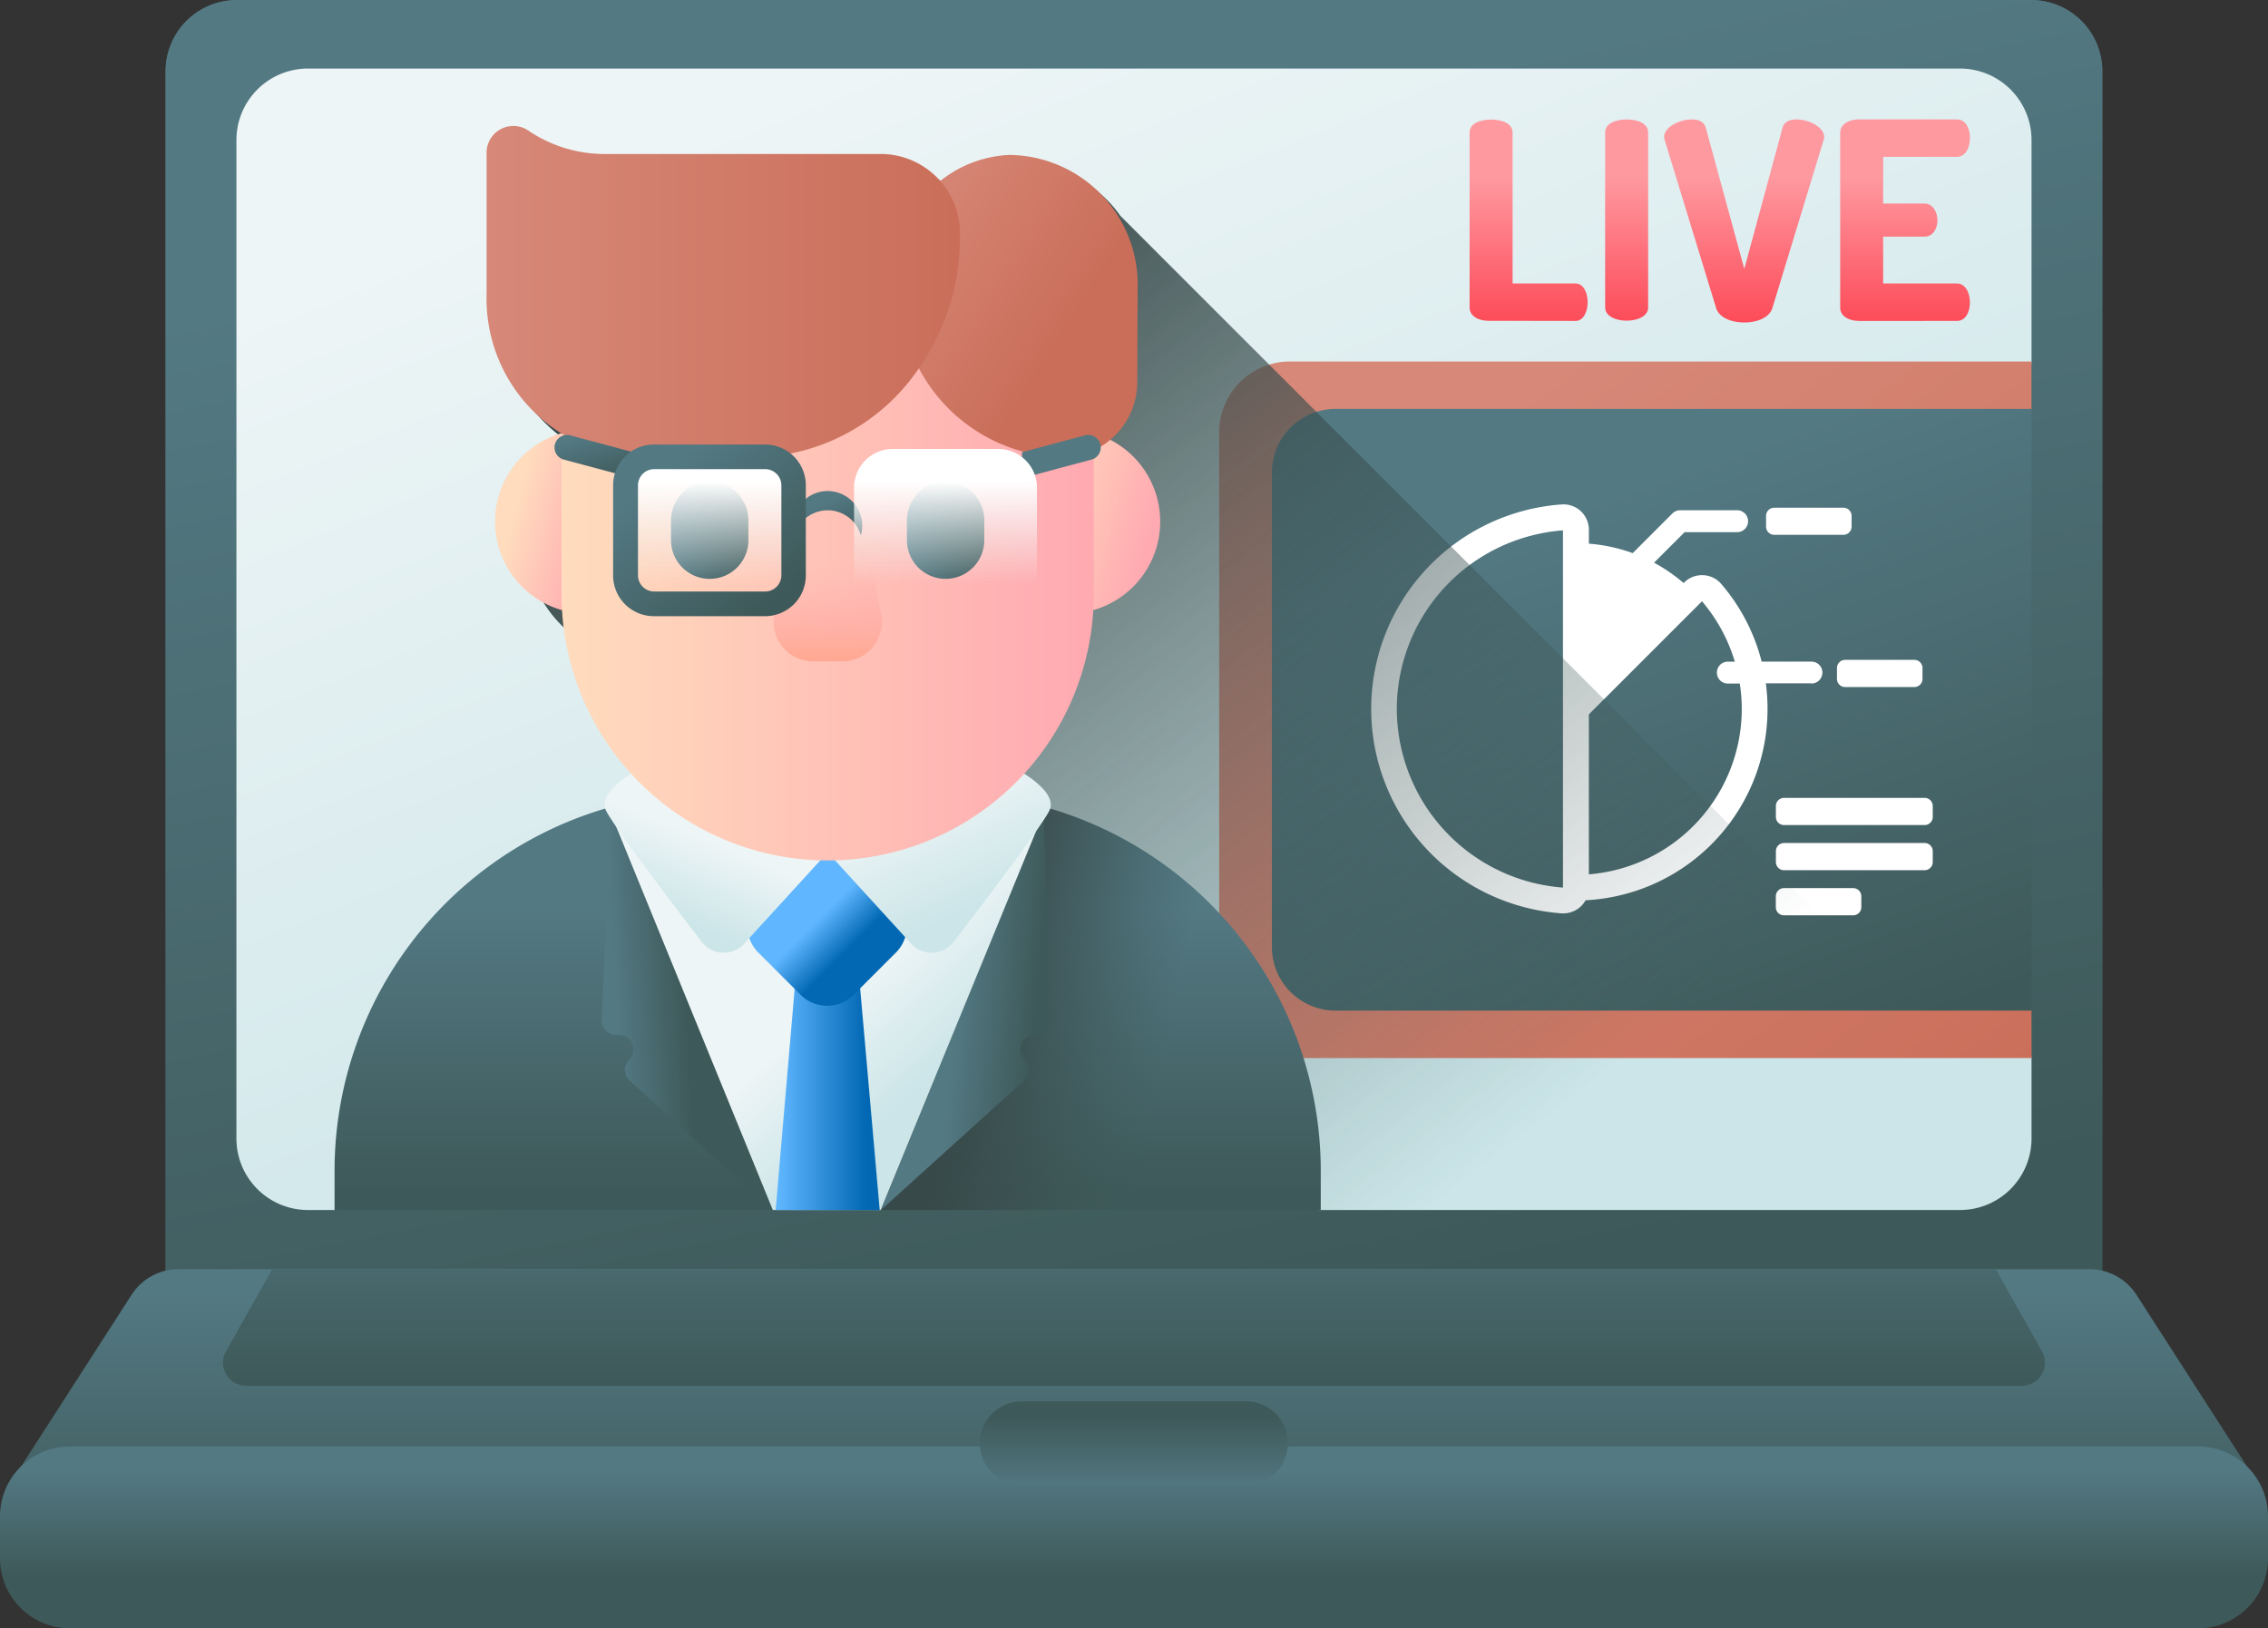<svg xmlns="http://www.w3.org/2000/svg" xmlns:xlink="http://www.w3.org/1999/xlink" width="55.697" height="40" viewBox="0 0 55.697 40">
  <rect x="0" y="0" width="55.697" height="40" fill="#333333" stroke="none"/>
  <defs>
    <linearGradient id="linear-gradient" x1="0.385" y1="0.136" x2="0.643" y2="1.004" gradientUnits="objectBoundingBox">
      <stop offset="0" stop-color="#537983"/>
      <stop offset="1" stop-color="#3e5959"/>
    </linearGradient>
    <linearGradient id="linear-gradient-3" x1="0.224" y1="0.065" x2="0.705" y2="0.822" gradientUnits="objectBoundingBox">
      <stop offset="0" stop-color="#eef5f6"/>
      <stop offset="1" stop-color="#cbe5e8"/>
    </linearGradient>
    <linearGradient id="linear-gradient-4" x1="0.5" y1="0.104" x2="0.5" y2="1.271" xlink:href="#linear-gradient"/>
    <linearGradient id="linear-gradient-5" x1="0.5" y1="0.129" x2="0.5" y2="0.711" xlink:href="#linear-gradient"/>
    <linearGradient id="linear-gradient-6" x1="0.5" y1="1.065" x2="0.5" y2="0.19" xlink:href="#linear-gradient"/>
    <linearGradient id="linear-gradient-7" x1="0.5" y1="-1" x2="0.5" y2="0.961" xlink:href="#linear-gradient"/>
    <linearGradient id="linear-gradient-8" x1="0.236" y1="0.162" x2="1.006" y2="1.061" gradientUnits="objectBoundingBox">
      <stop offset="0" stop-color="#d78878"/>
      <stop offset="1" stop-color="#ca6e59"/>
    </linearGradient>
    <linearGradient id="linear-gradient-9" x1="0.369" y1="0.175" x2="0.773" y2="1.055" xlink:href="#linear-gradient"/>
    <linearGradient id="linear-gradient-10" x1="0.5" y1="0.283" x2="0.5" y2="1.045" gradientUnits="objectBoundingBox">
      <stop offset="0" stop-color="#fe99a0"/>
      <stop offset="1" stop-color="#fd4755"/>
    </linearGradient>
    <linearGradient id="linear-gradient-12" x1="0.5" y1="0.281" x2="0.5" y2="1.037" xlink:href="#linear-gradient-10"/>
    <linearGradient id="linear-gradient-14" x1="0.704" y1="0.922" x2="0.077" y2="0.404" gradientUnits="objectBoundingBox">
      <stop offset="0" stop-color="#3e5959" stop-opacity="0"/>
      <stop offset="0.815" stop-color="#394c4c" stop-opacity="0.816"/>
      <stop offset="1" stop-color="#384949"/>
    </linearGradient>
    <linearGradient id="linear-gradient-15" x1="0.294" y1="0.279" x2="1.099" y2="0.69" gradientUnits="objectBoundingBox">
      <stop offset="0" stop-color="#ffdcbd"/>
      <stop offset="1" stop-color="#ffa9b1"/>
    </linearGradient>
    <linearGradient id="linear-gradient-16" x1="-0.312" y1="0.201" x2="0.814" y2="0.776" xlink:href="#linear-gradient-15"/>
    <linearGradient id="linear-gradient-17" x1="0.5" y1="0.275" x2="0.5" y2="0.955" xlink:href="#linear-gradient"/>
    <linearGradient id="linear-gradient-18" x1="0.691" y1="0.598" x2="0.296" y2="0.527" gradientUnits="objectBoundingBox">
      <stop offset="0" stop-color="#3e5959" stop-opacity="0"/>
      <stop offset="0.461" stop-color="#3a4f4f" stop-opacity="0.463"/>
      <stop offset="1" stop-color="#384949"/>
    </linearGradient>
    <linearGradient id="linear-gradient-19" x1="0.095" y1="0.555" x2="0.5" y2="0.503" xlink:href="#linear-gradient"/>
    <linearGradient id="linear-gradient-20" x1="0.437" y1="0.492" x2="0.884" y2="0.587" xlink:href="#linear-gradient"/>
    <linearGradient id="linear-gradient-21" x1="0.592" y1="0.417" x2="0.796" y2="0.631" xlink:href="#linear-gradient-3"/>
    <linearGradient id="linear-gradient-22" x1="0.016" y1="0.5" x2="0.867" y2="0.5" gradientUnits="objectBoundingBox">
      <stop offset="0" stop-color="#60b7ff"/>
      <stop offset="1" stop-color="#0268b4"/>
    </linearGradient>
    <linearGradient id="linear-gradient-23" x1="0.45" y1="0.45" x2="0.642" y2="0.642" xlink:href="#linear-gradient-22"/>
    <linearGradient id="linear-gradient-24" x1="0.47" y1="0.397" x2="0.27" y2="0.793" xlink:href="#linear-gradient-3"/>
    <linearGradient id="linear-gradient-25" x1="0.403" y1="0.156" x2="0.71" y2="0.729" xlink:href="#linear-gradient-3"/>
    <linearGradient id="linear-gradient-26" x1="0" y1="0.5" x2="1" y2="0.5" xlink:href="#linear-gradient-15"/>
    <linearGradient id="linear-gradient-27" x1="0.5" y1="0.319" x2="0.5" y2="1.033" gradientUnits="objectBoundingBox">
      <stop offset="0" stop-color="#ffa9b1" stop-opacity="0"/>
      <stop offset="0.997" stop-color="#ffa78f"/>
    </linearGradient>
    <linearGradient id="linear-gradient-28" x1="0" y1="0.5" x2="1" y2="0.5" xlink:href="#linear-gradient"/>
    <linearGradient id="linear-gradient-29" x1="0" y1="0.5" x2="1" y2="0.5" xlink:href="#linear-gradient"/>
    <linearGradient id="linear-gradient-30" x1="0.052" y1="0.099" x2="0.685" y2="0.605" xlink:href="#linear-gradient-8"/>
    <linearGradient id="linear-gradient-31" x1="0" y1="0.5" x2="1" y2="0.5" xlink:href="#linear-gradient-8"/>
    <linearGradient id="linear-gradient-32" x1="0.309" y1="0.057" x2="0.862" y2="1.063" xlink:href="#linear-gradient"/>
    <linearGradient id="linear-gradient-33" x1="134.244" y1="0.057" x2="134.798" y2="1.063" xlink:href="#linear-gradient"/>
    <linearGradient id="linear-gradient-34" x1="0.281" y1="0.371" x2="0.784" y2="1.159" xlink:href="#linear-gradient"/>
    <linearGradient id="linear-gradient-35" x1="0.5" y1="0.833" x2="0.5" y2="0.199" gradientUnits="objectBoundingBox">
      <stop offset="0" stop-color="#eef5f6" stop-opacity="0"/>
      <stop offset="1" stop-color="#fff"/>
    </linearGradient>
    <linearGradient id="linear-gradient-36" x1="0.228" y1="0.195" x2="0.852" y2="0.895" xlink:href="#linear-gradient"/>
  </defs>
  <g id="online-learning_2_" data-name="online-learning (2)" transform="translate(0 -71.867)">
    <g id="Group_259" data-name="Group 259" transform="translate(0 71.867)">
      <g id="Group_258" data-name="Group 258" transform="translate(0 0)">
        <g id="Group_257" data-name="Group 257">
          <path id="Path_515" data-name="Path 515" d="M83.066,71.9H39a1.748,1.748,0,0,0-1.748,1.748V103.3h47.56V73.647A1.748,1.748,0,0,0,83.066,71.9Z" transform="translate(-33.185 -71.896)" fill="url(#linear-gradient)"/>
          <path id="Path_516" data-name="Path 516" d="M83.059,71.867H38.994a1.748,1.748,0,0,0-1.748,1.748v29.654h47.56V73.615A1.748,1.748,0,0,0,83.059,71.867Z" transform="translate(-33.178 -71.867)" fill="url(#linear-gradient)"/>
          <path id="Path_517" data-name="Path 517" d="M95.495,87.29H54.925a1.757,1.757,0,0,0-1.757,1.757v24.525a1.757,1.757,0,0,0,1.757,1.757h.643l12.175-1.578,12.012,1.578H95.495a1.757,1.757,0,0,0,1.757-1.757V111.6l-.983-8.455.983-8.648V89.047a1.757,1.757,0,0,0-1.757-1.757Z" transform="translate(-47.362 -85.606)" fill="url(#linear-gradient-3)"/>
          <g id="Group_256" data-name="Group 256" transform="translate(0 31.176)">
            <path id="Path_518" data-name="Path 518" d="M54.956,357.337H8.028a1.372,1.372,0,0,0-1.154.63l-2.716,4.22a.423.423,0,0,0,.355.651H58.471a.423.423,0,0,0,.355-.651l-2.716-4.22A1.372,1.372,0,0,0,54.956,357.337Z" transform="translate(-3.643 -357.337)" fill="url(#linear-gradient-4)"/>
            <path id="Path_519" data-name="Path 519" d="M53.978,401.677H1.719A1.719,1.719,0,0,1,0,399.958v-1.031a1.719,1.719,0,0,1,1.719-1.719H53.978a1.719,1.719,0,0,1,1.719,1.719v1.031A1.719,1.719,0,0,1,53.978,401.677Z" transform="translate(0 -392.854)" fill="url(#linear-gradient-5)"/>
            <path id="Path_520" data-name="Path 520" d="M221.4,387.064h5.5a1.031,1.031,0,1,1,0,2.063h-5.5a1.031,1.031,0,0,1,0-2.063Z" transform="translate(-196.304 -383.818)" fill="url(#linear-gradient-6)"/>
            <path id="Path_521" data-name="Path 521" d="M94.813,359.356l-1.136-2.019H51.351l-1.136,2.019a.567.567,0,0,0,.494.845H94.319A.567.567,0,0,0,94.813,359.356Z" transform="translate(-44.666 -357.337)" fill="url(#linear-gradient-7)"/>
          </g>
        </g>
      </g>
    </g>
    <g id="Group_261" data-name="Group 261" transform="translate(29.942 80.747)">
      <path id="Path_522" data-name="Path 522" d="M294.113,170.292H275.9a1.738,1.738,0,0,1-1.738-1.738V154.92a1.738,1.738,0,0,1,1.738-1.738h18.211v1.174l-.874,7.565.874,7.209Z" transform="translate(-274.164 -153.182)" fill="url(#linear-gradient-8)"/>
      <path id="Path_523" data-name="Path 523" d="M304.656,178.629H287.562A1.562,1.562,0,0,1,286,177.066V165.411a1.562,1.562,0,0,1,1.562-1.562h17.094Z" transform="translate(-284.707 -162.684)" fill="url(#linear-gradient-9)"/>
      <g id="Group_260" data-name="Group 260" transform="translate(3.725 3.512)">
        <path id="Path_524" data-name="Path 524" d="M319.091,189.736a.269.269,0,0,0,0-.538h-1.223a4.7,4.7,0,0,0-.993-1.909.623.623,0,0,0-.912-.032l-.011.011a4.088,4.088,0,0,0-.726-.5l.75-.75h1.29a.269.269,0,0,0,0-.538h-1.4a.268.268,0,0,0-.19.079l-.974.974a4.055,4.055,0,0,0-1.077-.232v-.342a.623.623,0,0,0-.665-.622,5.035,5.035,0,0,0,0,10.045H313a.621.621,0,0,0,.544-.322,4.708,4.708,0,0,0,4.427-5.329h1.117Zm-10.183.626a4.409,4.409,0,0,1,4.081-4.388v8.775A4.409,4.409,0,0,1,308.909,190.362Zm8.472,0a4.079,4.079,0,0,1-3.755,4.061v-3.929l2.778-2.778a4.066,4.066,0,0,1,.806,1.483h-.171a.269.269,0,1,0,0,.538h.293A4.067,4.067,0,0,1,317.38,190.362Z" transform="translate(-308.273 -185.338)" fill="#fff"/>
        <path id="Path_525" data-name="Path 525" d="M403,251.328h-3.452a.2.2,0,0,0-.2.2v.268a.2.2,0,0,0,.2.2H403a.2.2,0,0,0,.2-.2v-.268A.2.2,0,0,0,403,251.328Z" transform="translate(-389.403 -244.121)" fill="#fff"/>
        <path id="Path_526" data-name="Path 526" d="M403,261.481h-3.452a.2.2,0,0,0-.2.2v.268a.2.2,0,0,0,.2.2H403a.2.2,0,0,0,.2-.2v-.268A.2.2,0,0,0,403,261.481Z" transform="translate(-389.403 -253.165)" fill="#fff"/>
        <path id="Path_527" data-name="Path 527" d="M401.246,271.633h-1.7a.2.2,0,0,0-.2.2v.268a.2.2,0,0,0,.2.2h1.7a.2.2,0,0,0,.2-.2v-.268A.2.2,0,0,0,401.246,271.633Z" transform="translate(-389.403 -262.209)" fill="#fff"/>
        <path id="Path_528" data-name="Path 528" d="M413.074,220.512v.268a.2.2,0,0,0,.2.2h1.7a.2.2,0,0,0,.2-.2v-.268a.2.2,0,0,0-.2-.2h-1.7A.2.2,0,0,0,413.074,220.512Z" transform="translate(-401.629 -216.495)" fill="#fff"/>
        <path id="Path_529" data-name="Path 529" d="M397.352,186.765h1.7a.2.2,0,0,0,.2-.2V186.3a.2.2,0,0,0-.2-.2h-1.7a.2.2,0,0,0-.2.2v.268A.2.2,0,0,0,397.352,186.765Z" transform="translate(-387.448 -186.02)" fill="#fff"/>
      </g>
    </g>
    <g id="Group_262" data-name="Group 262" transform="translate(36.09 74.801)">
      <path id="Path_530" data-name="Path 530" d="M330.924,103.68c-.23,0-.46-.108-.46-.325v-4.3c0-.223.264-.318.528-.318s.528.095.528.318v3.708h1.543c.2,0,.3.23.3.46s-.1.46-.3.46Z" transform="translate(-330.464 -98.734)" fill="url(#linear-gradient-10)"/>
      <path id="Path_531" data-name="Path 531" d="M360.948,99.052c0-.223.264-.318.528-.318s.528.095.528.318v4.3c0,.217-.264.325-.528.325s-.528-.108-.528-.325Z" transform="translate(-357.619 -98.734)" fill="url(#linear-gradient-10)"/>
      <path id="Path_532" data-name="Path 532" d="M374.221,99.241a.346.346,0,0,1-.014-.074c0-.25.386-.433.677-.433.169,0,.3.054.345.2l.947,3.471.94-3.471c.041-.142.176-.2.345-.2.291,0,.677.183.677.433a.348.348,0,0,1-.014.074l-1.259,4.128c-.074.237-.379.352-.69.352s-.616-.115-.69-.352Z" transform="translate(-369.43 -98.734)" fill="url(#linear-gradient-12)"/>
      <path id="Path_533" data-name="Path 533" d="M414.855,100.8h1.015c.2,0,.318.2.318.413,0,.183-.095.4-.318.4h-1.015v1.15h1.813c.2,0,.318.217.318.467,0,.217-.095.453-.318.453H414.26c-.23,0-.46-.108-.46-.325v-4.3c0-.217.23-.325.46-.325h2.409c.223,0,.318.237.318.453,0,.25-.115.467-.318.467h-1.813Z" transform="translate(-404.699 -98.734)" fill="url(#linear-gradient-10)"/>
    </g>
    <path id="Path_534" data-name="Path 534" d="M116.926,128.554a1.757,1.757,0,0,0,1.757-1.757v-.288L96.307,104.132a3,3,0,0,0-2.432-1.278h-.048a2.688,2.688,0,0,0-1.731.638,1.826,1.826,0,0,0-1.393-.661H83.85a3.335,3.335,0,0,1-1.878-.585.658.658,0,0,0-1.011.593v3.422a4.1,4.1,0,0,0,1.58,3.275q.075.1.156.191a3.077,3.077,0,0,0,.153,4.7,6.508,6.508,0,0,0,1.659,3.624c-.348.225-.73.552-.636.859a9.283,9.283,0,0,0-6.646,8.9v.742h39.7Z" transform="translate(-68.793 -26.963)" fill="url(#linear-gradient-14)"/>
    <g id="Group_277" data-name="Group 277" transform="translate(8.216 74.954)">
      <g id="Group_263" data-name="Group 263" transform="translate(3.942 7.517)">
        <path id="Path_535" data-name="Path 535" d="M111.326,171.171a2.26,2.26,0,0,1,1.738-2.2.426.426,0,0,1,.521.417v3.564a.426.426,0,0,1-.521.417A2.26,2.26,0,0,1,111.326,171.171Z" transform="translate(-111.326 -168.961)" fill="url(#linear-gradient-15)"/>
        <path id="Path_536" data-name="Path 536" d="M242.462,171.171a2.26,2.26,0,0,0-1.738-2.2.426.426,0,0,0-.521.417v3.564a.426.426,0,0,0,.521.417A2.26,2.26,0,0,0,242.462,171.171Z" transform="translate(-226.128 -168.961)" fill="url(#linear-gradient-16)"/>
      </g>
      <g id="Group_270" data-name="Group 270" transform="translate(0 1.628)">
        <path id="Path_537" data-name="Path 537" d="M99.446,260.5H75.227v-.961a9.281,9.281,0,0,1,9.281-9.281h5.657a9.281,9.281,0,0,1,9.281,9.281Z" transform="translate(-75.227 -235.493)" fill="url(#linear-gradient-17)"/>
        <path id="Path_538" data-name="Path 538" d="M188.689,250.259H185.83V260.5h12.14v-.961A9.281,9.281,0,0,0,188.689,250.259Z" transform="translate(-173.751 -235.492)" fill="url(#linear-gradient-18)"/>
        <path id="Path_539" data-name="Path 539" d="M135.963,260.694a.355.355,0,0,0-.251-.606h-.068a.355.355,0,0,1-.355-.37l.216-5.092,3.988,9.765-3.518-3.183A.355.355,0,0,1,135.963,260.694Z" transform="translate(-128.73 -239.382)" fill="url(#linear-gradient-19)"/>
        <path id="Path_540" data-name="Path 540" d="M201.609,260.694a.355.355,0,0,1,.251-.606h.068a.355.355,0,0,0,.355-.37l-.216-5.092-3.988,9.765,3.518-3.183A.355.355,0,0,0,201.609,260.694Z" transform="translate(-184.662 -239.382)" fill="url(#linear-gradient-20)"/>
        <g id="Group_264" data-name="Group 264" transform="translate(6.726 14.767)">
          <path id="Path_541" data-name="Path 541" d="M145.026,250.259h-5.657a9.285,9.285,0,0,0-2.555.356l4.037,9.885H143.5l4.055-9.891A9.288,9.288,0,0,0,145.026,250.259Z" transform="translate(-136.814 -250.259)" fill="url(#linear-gradient-21)"/>
          <path id="Path_542" data-name="Path 542" d="M174.767,287.1h-.354l.6-6.98h1.34l.616,6.981h-2.2Z" transform="translate(-170.307 -276.859)" fill="url(#linear-gradient-22)"/>
          <path id="Path_543" data-name="Path 543" d="M169.358,265.86l-1.035-1.035a.924.924,0,0,1,0-1.307l1.035-1.035a.924.924,0,0,1,1.307,0l1.035,1.035a.924.924,0,0,1,0,1.307l-1.035,1.035A.924.924,0,0,1,169.358,265.86Z" transform="translate(-164.641 -260.907)" fill="url(#linear-gradient-23)"/>
        </g>
        <g id="Group_265" data-name="Group 265" transform="translate(6.631 14.008)">
          <path id="Path_544" data-name="Path 544" d="M137.1,243.308s-1.409.647-1.118,1.2c.223.425,1.576,2.208,2.35,3.219a.686.686,0,0,0,1.085-.012l2-2.189Z" transform="translate(-135.942 -243.308)" fill="url(#linear-gradient-24)"/>
          <path id="Path_545" data-name="Path 545" d="M190.428,243.308s1.409.647,1.118,1.2c-.223.425-1.576,2.208-2.35,3.219a.686.686,0,0,1-1.085-.012l-2-2.189Z" transform="translate(-180.628 -243.308)" fill="url(#linear-gradient-25)"/>
        </g>
        <g id="Group_268" data-name="Group 268" transform="translate(5.575)">
          <g id="Group_267" data-name="Group 267">
            <g id="Group_266" data-name="Group 266">
              <path id="Path_546" data-name="Path 546" d="M132.807,131.463a6.535,6.535,0,0,1-6.535-6.535v-3.351a6.535,6.535,0,0,1,13.069,0v3.351A6.535,6.535,0,0,1,132.807,131.463Z" transform="translate(-126.272 -115.042)" fill="url(#linear-gradient-26)"/>
              <path id="Path_547" data-name="Path 547" d="M175.636,192.368h-.722a.967.967,0,0,1-.952-1.136l.414-2.327h1.8l.414,2.327A.967.967,0,0,1,175.636,192.368Z" transform="translate(-168.74 -180.838)" fill="url(#linear-gradient-27)"/>
            </g>
          </g>
        </g>
        <g id="Group_269" data-name="Group 269" transform="translate(8.263 7.118)">
          <path id="Path_548" data-name="Path 548" d="M151.837,182.608a.95.95,0,0,1-.95-.95v-.487a.95.95,0,0,1,1.9,0v.487A.95.95,0,0,1,151.837,182.608Z" transform="translate(-150.887 -180.222)" fill="url(#linear-gradient-28)"/>
          <path id="Path_549" data-name="Path 549" d="M204.886,182.608a.95.95,0,0,1-.95-.95v-.487a.95.95,0,1,1,1.9,0v.487A.95.95,0,0,1,204.886,182.608Z" transform="translate(-198.143 -180.222)" fill="url(#linear-gradient-29)"/>
        </g>
      </g>
      <g id="Group_271" data-name="Group 271" transform="translate(3.734 0)">
        <path id="Path_550" data-name="Path 550" d="M204.278,106.713a2.916,2.916,0,0,0-2.814,3.008,4.641,4.641,0,0,0,.522,2.153,4.1,4.1,0,0,0,3.614,2.269,1.855,1.855,0,0,0,1.791-1.908L207.4,110a3.184,3.184,0,0,0-3.072-3.284Z" transform="translate(-191.412 -105.995)" fill="url(#linear-gradient-30)"/>
        <path id="Path_551" data-name="Path 551" d="M119.163,100.83H112.31a3.335,3.335,0,0,1-1.878-.585.658.658,0,0,0-1.011.593v3.422a3.9,3.9,0,0,0,3.762,4.021h2.779a4.962,4.962,0,0,0,3.985-2.06,5.65,5.65,0,0,0,1.1-3.377A1.953,1.953,0,0,0,119.163,100.83Z" transform="translate(-109.421 -100.134)" fill="url(#linear-gradient-31)"/>
      </g>
      <g id="Group_276" data-name="Group 276" transform="translate(5.408 7.598)">
        <g id="Group_272" data-name="Group 272">
          <path id="Path_552" data-name="Path 552" d="M126.678,170.77l-1.7-.455a.308.308,0,1,1,.159-.595l1.54.412Z" transform="translate(-124.75 -169.709)" fill="url(#linear-gradient-32)"/>
          <path id="Path_553" data-name="Path 553" d="M229.815,170.77l1.7-.455a.308.308,0,1,0-.159-.595l-1.54.412Z" transform="translate(-218.341 -169.709)" fill="url(#linear-gradient-33)"/>
        </g>
        <g id="Group_275" data-name="Group 275" transform="translate(1.436 0.232)">
          <path id="Path_554" data-name="Path 554" d="M179.175,182.807a.85.85,0,0,1,.816.615.85.85,0,1,0-1.632,0A.85.85,0,0,1,179.175,182.807Z" transform="translate(-173.91 -181.189)" fill="url(#linear-gradient-34)"/>
          <g id="Group_273" data-name="Group 273">
            <path id="Path_555" data-name="Path 555" d="M142.556,176.823h-2.592a.951.951,0,0,1-.95-.95v-2.1a.951.951,0,0,1,.95-.95h2.592a.951.951,0,0,1,.95.95v2.1A.951.951,0,0,1,142.556,176.823Z" transform="translate(-138.893 -172.712)" fill="url(#linear-gradient-35)"/>
            <path id="Path_556" data-name="Path 556" d="M141.637,176.05H138.9a1,1,0,0,1-1-1v-2.216a1,1,0,0,1,1-1h2.732a1,1,0,0,1,1,1v2.216A1,1,0,0,1,141.637,176.05Zm-2.732-3.612a.4.4,0,0,0-.395.395v2.216a.4.4,0,0,0,.395.395h2.732a.4.4,0,0,0,.395-.395v-2.216a.4.4,0,0,0-.395-.395Z" transform="translate(-137.903 -171.831)" fill="url(#linear-gradient-36)"/>
          </g>
          <g id="Group_274" data-name="Group 274" transform="translate(5.793)">
            <path id="Path_557" data-name="Path 557" d="M195.606,176.823h-2.592a.951.951,0,0,1-.95-.95v-2.1a.951.951,0,0,1,.95-.95h2.592a.951.951,0,0,1,.95.95v2.1A.951.951,0,0,1,195.606,176.823Z" transform="translate(-191.943 -172.712)" fill="url(#linear-gradient-35)"/>
            <path id="Path_558" data-name="Path 558" d="M194.686,176.05h-2.732a1,1,0,0,1-1-1v-2.216a1,1,0,0,1,1-1h2.732a1,1,0,0,1,1,1v2.216A1,1,0,0,1,194.686,176.05Zm-2.732-3.612a.4.4,0,0,0-.395.395v2.216a.4.4,0,0,0,.395.395h2.732a.4.4,0,0,0,.395-.395v-2.216a.4.4,0,0,0-.395-.395Z" transform="translate(-190.952 -171.831)" fill="url(#linear-gradient-36)"/>
          </g>
        </g>
      </g>
    </g>
  </g>
</svg>
